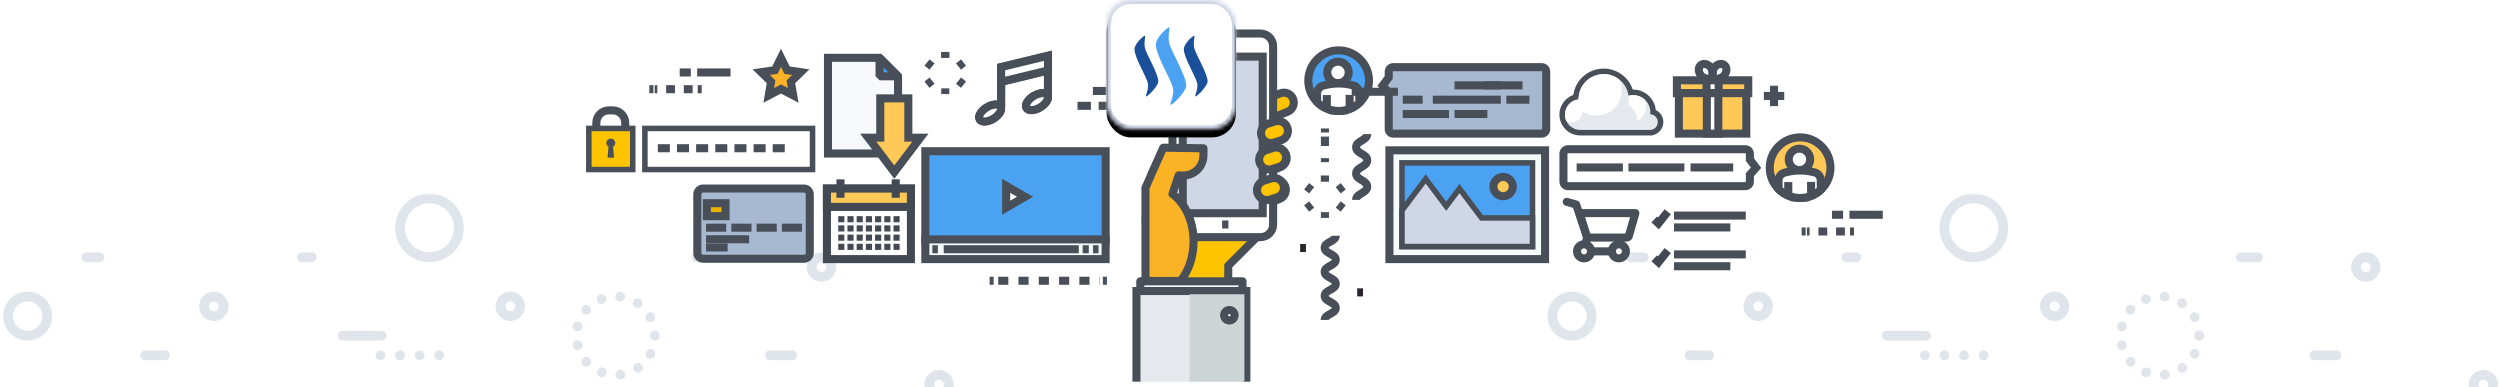 <?xml version="1.0" encoding="UTF-8" standalone="no"?>
<svg width="620px" height="96px" viewBox="0 0 620 96" version="1.1" xmlns="http://www.w3.org/2000/svg" xmlns:xlink="http://www.w3.org/1999/xlink">
    <!-- Generator: Sketch 3.7.2 (28276) - http://www.bohemiancoding.com/sketch -->
    <title>Group</title>
    <desc>Created with Sketch.</desc>
    <defs>
        <path d="M0,299 L367,299 L367,14.585 L367,4.862 L367,0 L357.278,0 L0,0 L0,299 Z" id="path-1"></path>
        <path d="M0,299 L367,299 L367,14.585 L367,4.862 L367,0 L357.278,0 L0,0 L0,299 Z" id="path-3"></path>
        <rect id="path-5" x="0" y="0" width="32.085" height="32.079" rx="5.985"></rect>
        <filter x="-50%" y="-50%" width="200%" height="200%" filterUnits="objectBoundingBox" id="filter-6">
            <feOffset dx="0" dy="2" in="SourceAlpha" result="shadowOffsetOuter1"></feOffset>
            <feGaussianBlur stdDeviation="1" in="shadowOffsetOuter1" result="shadowBlurOuter1"></feGaussianBlur>
            <feComposite in="shadowBlurOuter1" in2="SourceAlpha" operator="out" result="shadowBlurOuter1"></feComposite>
            <feColorMatrix values="0 0 0 0 0.302   0 0 0 0 0.408   0 0 0 0 0.573  0 0 0 0.205 0" type="matrix" in="shadowBlurOuter1"></feColorMatrix>
        </filter>
        <mask id="mask-7" maskContentUnits="userSpaceOnUse" maskUnits="objectBoundingBox" x="0" y="0" width="32.085" height="32.079" fill="white">
            <use xlink:href="#path-5"></use>
        </mask>
    </defs>
    <g id="adverts" stroke="none" stroke-width="1" fill="none" fill-rule="evenodd">
        <g id="bg-head-ico-copy" transform="translate(-34, -334)">
            <g id="Group" transform="translate(-43, 334)">
                <g id="Page-1" opacity="0.175" transform="translate(0, 48)">
                    <mask id="mask-2" fill="white">
                        <use xlink:href="#path-1"></use>
                    </mask>
                    <g id="Clip-14"></g>
                    <path d="M170.132,40.11 C170.132,39.441 170.679,38.894 171.348,38.894 C172.016,38.894 172.563,39.441 172.563,40.11 C172.563,40.778 172.016,41.325 171.348,41.325 C170.679,41.325 170.132,40.778 170.132,40.11 M174.993,40.11 C174.993,39.441 175.54,38.894 176.209,38.894 C176.877,38.894 177.424,39.441 177.424,40.11 C177.424,40.778 176.877,41.325 176.209,41.325 C175.54,41.325 174.993,40.778 174.993,40.11 M179.854,40.11 C179.854,39.441 180.401,38.894 181.07,38.894 C181.738,38.894 182.285,39.441 182.285,40.11 C182.285,40.778 181.738,41.325 181.07,41.325 C180.401,41.325 179.854,40.778 179.854,40.11 M184.715,40.11 C184.715,39.441 185.262,38.894 185.93,38.894 C186.599,38.894 187.146,39.441 187.146,40.11 C187.146,40.778 186.599,41.325 185.93,41.325 C185.262,41.325 184.715,40.778 184.715,40.11" id="Fill-175" fill="#4D6892" mask="url(#mask-2)"></path>
                    <path d="M171.651,36.463 L161.93,36.463 C161.259,36.463 160.714,35.919 160.714,35.248 C160.714,34.577 161.259,34.033 161.93,34.033 L171.651,34.033 C172.322,34.033 172.867,34.577 172.867,35.248 C172.867,35.919 172.322,36.463 171.651,36.463" id="Fill-189" fill="#4D6892" mask="url(#mask-2)"></path>
                    <path d="M230.651,26.8 C229.995,26.715 229.508,26.12 229.593,25.451 C229.666,24.783 230.262,24.309 230.93,24.382 C231.599,24.455 232.073,25.062 232,25.731 C231.927,26.351 231.404,26.8 230.797,26.8 L230.651,26.8 Z M225.049,26.606 C224.805,25.986 225.121,25.281 225.741,25.038 C226.373,24.795 227.078,25.111 227.321,25.731 C227.564,26.363 227.248,27.068 226.616,27.311 C226.47,27.359 226.325,27.384 226.179,27.384 C225.693,27.384 225.231,27.092 225.049,26.606 L225.049,26.606 Z M234.467,28.21 C233.908,27.833 233.762,27.08 234.151,26.521 C234.527,25.974 235.281,25.828 235.84,26.205 C236.387,26.582 236.532,27.335 236.156,27.894 C235.913,28.235 235.536,28.429 235.147,28.429 C234.916,28.429 234.673,28.356 234.467,28.21 L234.467,28.21 Z M221.573,29.742 C221.063,29.304 221.014,28.538 221.451,28.028 L221.464,28.028 C221.901,27.53 222.667,27.481 223.177,27.919 C223.675,28.368 223.724,29.134 223.286,29.632 C223.043,29.912 222.703,30.046 222.375,30.046 C222.083,30.046 221.804,29.948 221.573,29.742 L221.573,29.742 Z M237.189,31.237 C236.873,30.653 237.091,29.912 237.687,29.596 C238.27,29.28 239.012,29.499 239.328,30.094 C239.643,30.69 239.425,31.419 238.829,31.735 C238.647,31.832 238.453,31.881 238.258,31.881 C237.821,31.881 237.407,31.65 237.189,31.237 L237.189,31.237 Z M219.945,34.142 C219.288,33.984 218.887,33.327 219.045,32.671 C219.203,32.027 219.859,31.614 220.516,31.772 C221.16,31.93 221.561,32.586 221.403,33.242 L221.415,33.242 C221.269,33.801 220.771,34.178 220.224,34.178 C220.127,34.178 220.03,34.166 219.945,34.142 L219.945,34.142 Z M238.185,35.248 L238.185,35.248 L238.185,35.187 C238.173,34.506 238.72,33.959 239.388,33.959 C240.057,33.947 240.603,34.494 240.616,35.163 L240.616,35.211 L240.616,35.248 C240.616,35.916 240.069,36.463 239.4,36.463 C238.732,36.463 238.185,35.916 238.185,35.248 L238.185,35.248 Z M219.07,37.897 L219.07,37.897 C218.899,37.253 219.3,36.585 219.945,36.427 C220.601,36.269 221.257,36.658 221.427,37.314 C221.585,37.958 221.184,38.627 220.54,38.785 C220.443,38.809 220.346,38.821 220.248,38.821 C219.702,38.821 219.203,38.457 219.07,37.897 L219.07,37.897 Z M237.723,40.839 C237.128,40.523 236.897,39.793 237.213,39.198 C237.529,38.602 238.258,38.371 238.854,38.687 C239.449,38.991 239.68,39.733 239.364,40.328 C239.145,40.742 238.732,40.972 238.295,40.972 C238.1,40.972 237.906,40.936 237.723,40.839 L237.723,40.839 Z M221.512,42.528 C221.063,42.03 221.111,41.252 221.609,40.814 C222.108,40.365 222.873,40.401 223.323,40.912 C223.773,41.41 223.724,42.176 223.226,42.625 C222.995,42.832 222.703,42.929 222.424,42.929 C222.083,42.929 221.755,42.796 221.512,42.528 L221.512,42.528 Z M234.211,43.938 C233.823,43.379 233.968,42.625 234.515,42.249 C235.074,41.86 235.828,42.006 236.204,42.553 C236.593,43.1 236.447,43.865 235.901,44.242 C235.694,44.388 235.451,44.461 235.208,44.461 C234.831,44.461 234.442,44.278 234.211,43.938 L234.211,43.938 Z M225.826,45.482 C225.194,45.251 224.878,44.546 225.109,43.926 C225.352,43.294 226.045,42.978 226.677,43.209 C227.309,43.452 227.625,44.145 227.382,44.777 C227.199,45.263 226.738,45.567 226.252,45.567 C226.106,45.567 225.96,45.543 225.826,45.482 L225.826,45.482 Z M229.654,45.044 C229.581,44.376 230.055,43.768 230.724,43.695 C231.38,43.61 231.988,44.084 232.073,44.753 C232.158,45.421 231.684,46.029 231.015,46.102 C230.967,46.114 230.918,46.114 230.869,46.114 C230.262,46.114 229.739,45.664 229.654,45.044 L229.654,45.044 Z" id="Fill-195" fill="#4D6892" mask="url(#mask-2)"></path>
                    <path d="M309.884,46.187 C309.213,46.187 308.669,46.733 308.669,47.402 C308.669,48.072 309.213,48.618 309.884,48.618 C310.555,48.618 311.099,48.072 311.099,47.402 C311.099,46.733 310.555,46.187 309.884,46.187 M309.884,51.049 C307.874,51.049 306.238,49.413 306.238,47.402 C306.238,45.392 307.874,43.756 309.884,43.756 C311.894,43.756 313.53,45.392 313.53,47.402 C313.53,49.413 311.894,51.049 309.884,51.049" id="Fill-201" fill="#4D6892" mask="url(#mask-2)"></path>
                    <path d="M130.03,26.74 C129.36,26.74 128.815,27.286 128.815,27.955 C128.815,28.625 129.36,29.171 130.03,29.171 C130.699,29.171 131.245,28.625 131.245,27.955 C131.245,27.286 130.699,26.74 130.03,26.74 M130.03,31.602 C128.02,31.602 126.384,29.966 126.384,27.955 C126.384,25.945 128.02,24.309 130.03,24.309 C132.04,24.309 133.675,25.945 133.675,27.955 C133.675,29.966 132.04,31.602 130.03,31.602" id="Fill-203" fill="#4D6892" mask="url(#mask-2)"></path>
                    <path d="M183.5,2.431 C180.15,2.431 177.424,5.157 177.424,8.508 C177.424,11.859 180.15,14.585 183.5,14.585 C186.85,14.585 189.576,11.859 189.576,8.508 C189.576,5.157 186.85,2.431 183.5,2.431 M183.5,17.016 C178.809,17.016 174.993,13.2 174.993,8.508 C174.993,3.817 178.809,0 183.5,0 C188.19,0 192.007,3.817 192.007,8.508 C192.007,13.2 188.19,17.016 183.5,17.016" id="Fill-204" fill="#4D6892" mask="url(#mask-2)"></path>
                    <path d="M203.551,26.74 C202.881,26.74 202.336,27.286 202.336,27.955 C202.336,28.625 202.881,29.171 203.551,29.171 C204.222,29.171 204.767,28.625 204.767,27.955 C204.767,27.286 204.222,26.74 203.551,26.74 M203.551,31.602 C201.541,31.602 199.906,29.966 199.906,27.955 C199.906,25.945 201.541,24.309 203.551,24.309 C205.561,24.309 207.197,25.945 207.197,27.955 C207.197,29.966 205.561,31.602 203.551,31.602" id="Fill-205" fill="#4D6892" mask="url(#mask-2)"></path>
                    <path d="M273.427,41.325 L267.959,41.325 C267.287,41.325 266.743,40.781 266.743,40.11 C266.743,39.439 267.287,38.894 267.959,38.894 L273.427,38.894 C274.099,38.894 274.642,39.439 274.642,40.11 C274.642,40.781 274.099,41.325 273.427,41.325" id="Fill-208" fill="#4D6892" mask="url(#mask-2)"></path>
                    <path d="M117.877,41.325 L113.017,41.325 C112.346,41.325 111.801,40.781 111.801,40.11 C111.801,39.439 112.346,38.894 113.017,38.894 L117.877,38.894 C118.548,38.894 119.093,39.439 119.093,40.11 C119.093,40.781 118.548,41.325 117.877,41.325" id="Fill-212" fill="#4D6892" mask="url(#mask-2)"></path>
                    <path d="M154.334,17.016 L151.904,17.016 C151.233,17.016 150.689,16.472 150.689,15.801 C150.689,15.13 151.233,14.585 151.904,14.585 L154.334,14.585 C155.005,14.585 155.55,15.13 155.55,15.801 C155.55,16.472 155.005,17.016 154.334,17.016" id="Fill-222" fill="#4D6892" mask="url(#mask-2)"></path>
                    <path d="M253.983,17.016 L249.709,17.016 C249.039,17.016 248.494,16.472 248.494,15.801 C248.494,15.13 249.039,14.585 249.709,14.585 L253.983,14.585 C254.655,14.585 255.199,15.13 255.199,15.801 C255.199,16.472 254.655,17.016 253.983,17.016" id="Fill-226" fill="#4D6892" mask="url(#mask-2)"></path>
                    <path d="M101.674,17.016 L98.433,17.016 C97.762,17.016 97.218,16.472 97.218,15.801 C97.218,15.13 97.762,14.585 98.433,14.585 L101.674,14.585 C102.345,14.585 102.889,15.13 102.889,15.801 C102.889,16.472 102.345,17.016 101.674,17.016" id="Fill-227" fill="#4D6892" mask="url(#mask-2)"></path>
                    <path d="M83.851,26.74 C81.841,26.74 80.205,28.376 80.205,30.386 C80.205,32.397 81.841,34.033 83.851,34.033 C85.861,34.033 87.497,32.397 87.497,30.386 C87.497,28.376 85.861,26.74 83.851,26.74 M83.851,36.463 C80.501,36.463 77.775,33.737 77.775,30.386 C77.775,27.035 80.501,24.309 83.851,24.309 C87.201,24.309 89.927,27.035 89.927,30.386 C89.927,33.737 87.201,36.463 83.851,36.463" id="Fill-254" fill="#4D6892" mask="url(#mask-2)"></path>
                    <path d="M280.719,17.016 C280.048,17.016 279.503,17.562 279.503,18.232 C279.503,18.901 280.048,19.447 280.719,19.447 C281.389,19.447 281.934,18.901 281.934,18.232 C281.934,17.562 281.389,17.016 280.719,17.016 M280.719,21.878 C278.709,21.878 277.073,20.242 277.073,18.232 C277.073,16.221 278.709,14.585 280.719,14.585 C282.729,14.585 284.364,16.221 284.364,18.232 C284.364,20.242 282.729,21.878 280.719,21.878" id="Fill-255" fill="#4D6892" mask="url(#mask-2)"></path>
                </g>
                <g id="Page-1-Copy" opacity="0.175" transform="translate(383, 48)">
                    <mask id="mask-4" fill="white">
                        <use xlink:href="#path-3"></use>
                    </mask>
                    <g id="Clip-14"></g>
                    <path d="M170.132,40.11 C170.132,39.441 170.679,38.894 171.348,38.894 C172.016,38.894 172.563,39.441 172.563,40.11 C172.563,40.778 172.016,41.325 171.348,41.325 C170.679,41.325 170.132,40.778 170.132,40.11 M174.993,40.11 C174.993,39.441 175.54,38.894 176.209,38.894 C176.877,38.894 177.424,39.441 177.424,40.11 C177.424,40.778 176.877,41.325 176.209,41.325 C175.54,41.325 174.993,40.778 174.993,40.11 M179.854,40.11 C179.854,39.441 180.401,38.894 181.07,38.894 C181.738,38.894 182.285,39.441 182.285,40.11 C182.285,40.778 181.738,41.325 181.07,41.325 C180.401,41.325 179.854,40.778 179.854,40.11 M184.715,40.11 C184.715,39.441 185.262,38.894 185.93,38.894 C186.599,38.894 187.146,39.441 187.146,40.11 C187.146,40.778 186.599,41.325 185.93,41.325 C185.262,41.325 184.715,40.778 184.715,40.11" id="Fill-175" fill="#4D6892" mask="url(#mask-4)"></path>
                    <path d="M171.651,36.463 L161.93,36.463 C161.259,36.463 160.714,35.919 160.714,35.248 C160.714,34.577 161.259,34.033 161.93,34.033 L171.651,34.033 C172.322,34.033 172.867,34.577 172.867,35.248 C172.867,35.919 172.322,36.463 171.651,36.463" id="Fill-189" fill="#4D6892" mask="url(#mask-4)"></path>
                    <path d="M230.651,26.8 C229.995,26.715 229.508,26.12 229.593,25.451 C229.666,24.783 230.262,24.309 230.93,24.382 C231.599,24.455 232.073,25.062 232,25.731 C231.927,26.351 231.404,26.8 230.797,26.8 L230.651,26.8 Z M225.049,26.606 C224.805,25.986 225.121,25.281 225.741,25.038 C226.373,24.795 227.078,25.111 227.321,25.731 C227.564,26.363 227.248,27.068 226.616,27.311 C226.47,27.359 226.325,27.384 226.179,27.384 C225.693,27.384 225.231,27.092 225.049,26.606 L225.049,26.606 Z M234.467,28.21 C233.908,27.833 233.762,27.08 234.151,26.521 C234.527,25.974 235.281,25.828 235.84,26.205 C236.387,26.582 236.532,27.335 236.156,27.894 C235.913,28.235 235.536,28.429 235.147,28.429 C234.916,28.429 234.673,28.356 234.467,28.21 L234.467,28.21 Z M221.573,29.742 C221.063,29.304 221.014,28.538 221.451,28.028 L221.464,28.028 C221.901,27.53 222.667,27.481 223.177,27.919 C223.675,28.368 223.724,29.134 223.286,29.632 C223.043,29.912 222.703,30.046 222.375,30.046 C222.083,30.046 221.804,29.948 221.573,29.742 L221.573,29.742 Z M237.189,31.237 C236.873,30.653 237.091,29.912 237.687,29.596 C238.27,29.28 239.012,29.499 239.328,30.094 C239.643,30.69 239.425,31.419 238.829,31.735 C238.647,31.832 238.453,31.881 238.258,31.881 C237.821,31.881 237.407,31.65 237.189,31.237 L237.189,31.237 Z M219.945,34.142 C219.288,33.984 218.887,33.327 219.045,32.671 C219.203,32.027 219.859,31.614 220.516,31.772 C221.16,31.93 221.561,32.586 221.403,33.242 L221.415,33.242 C221.269,33.801 220.771,34.178 220.224,34.178 C220.127,34.178 220.03,34.166 219.945,34.142 L219.945,34.142 Z M238.185,35.248 L238.185,35.248 L238.185,35.187 C238.173,34.506 238.72,33.959 239.388,33.959 C240.057,33.947 240.603,34.494 240.616,35.163 L240.616,35.211 L240.616,35.248 C240.616,35.916 240.069,36.463 239.4,36.463 C238.732,36.463 238.185,35.916 238.185,35.248 L238.185,35.248 Z M219.07,37.897 L219.07,37.897 C218.899,37.253 219.3,36.585 219.945,36.427 C220.601,36.269 221.257,36.658 221.427,37.314 C221.585,37.958 221.184,38.627 220.54,38.785 C220.443,38.809 220.346,38.821 220.248,38.821 C219.702,38.821 219.203,38.457 219.07,37.897 L219.07,37.897 Z M237.723,40.839 C237.128,40.523 236.897,39.793 237.213,39.198 C237.529,38.602 238.258,38.371 238.854,38.687 C239.449,38.991 239.68,39.733 239.364,40.328 C239.145,40.742 238.732,40.972 238.295,40.972 C238.1,40.972 237.906,40.936 237.723,40.839 L237.723,40.839 Z M221.512,42.528 C221.063,42.03 221.111,41.252 221.609,40.814 C222.108,40.365 222.873,40.401 223.323,40.912 C223.773,41.41 223.724,42.176 223.226,42.625 C222.995,42.832 222.703,42.929 222.424,42.929 C222.083,42.929 221.755,42.796 221.512,42.528 L221.512,42.528 Z M234.211,43.938 C233.823,43.379 233.968,42.625 234.515,42.249 C235.074,41.86 235.828,42.006 236.204,42.553 C236.593,43.1 236.447,43.865 235.901,44.242 C235.694,44.388 235.451,44.461 235.208,44.461 C234.831,44.461 234.442,44.278 234.211,43.938 L234.211,43.938 Z M225.826,45.482 C225.194,45.251 224.878,44.546 225.109,43.926 C225.352,43.294 226.045,42.978 226.677,43.209 C227.309,43.452 227.625,44.145 227.382,44.777 C227.199,45.263 226.738,45.567 226.252,45.567 C226.106,45.567 225.96,45.543 225.826,45.482 L225.826,45.482 Z M229.654,45.044 C229.581,44.376 230.055,43.768 230.724,43.695 C231.38,43.61 231.988,44.084 232.073,44.753 C232.158,45.421 231.684,46.029 231.015,46.102 C230.967,46.114 230.918,46.114 230.869,46.114 C230.262,46.114 229.739,45.664 229.654,45.044 L229.654,45.044 Z" id="Fill-195" fill="#4D6892" mask="url(#mask-4)"></path>
                    <path d="M309.884,46.187 C309.213,46.187 308.669,46.733 308.669,47.402 C308.669,48.072 309.213,48.618 309.884,48.618 C310.555,48.618 311.099,48.072 311.099,47.402 C311.099,46.733 310.555,46.187 309.884,46.187 M309.884,51.049 C307.874,51.049 306.238,49.413 306.238,47.402 C306.238,45.392 307.874,43.756 309.884,43.756 C311.894,43.756 313.53,45.392 313.53,47.402 C313.53,49.413 311.894,51.049 309.884,51.049" id="Fill-201" fill="#4D6892" mask="url(#mask-4)"></path>
                    <path d="M130.03,26.74 C129.36,26.74 128.815,27.286 128.815,27.955 C128.815,28.625 129.36,29.171 130.03,29.171 C130.699,29.171 131.245,28.625 131.245,27.955 C131.245,27.286 130.699,26.74 130.03,26.74 M130.03,31.602 C128.02,31.602 126.384,29.966 126.384,27.955 C126.384,25.945 128.02,24.309 130.03,24.309 C132.04,24.309 133.675,25.945 133.675,27.955 C133.675,29.966 132.04,31.602 130.03,31.602" id="Fill-203" fill="#4D6892" mask="url(#mask-4)"></path>
                    <path d="M183.5,2.431 C180.15,2.431 177.424,5.157 177.424,8.508 C177.424,11.859 180.15,14.585 183.5,14.585 C186.85,14.585 189.576,11.859 189.576,8.508 C189.576,5.157 186.85,2.431 183.5,2.431 M183.5,17.016 C178.809,17.016 174.993,13.2 174.993,8.508 C174.993,3.817 178.809,0 183.5,0 C188.19,0 192.007,3.817 192.007,8.508 C192.007,13.2 188.19,17.016 183.5,17.016" id="Fill-204" fill="#4D6892" mask="url(#mask-4)"></path>
                    <path d="M203.551,26.74 C202.881,26.74 202.336,27.286 202.336,27.955 C202.336,28.625 202.881,29.171 203.551,29.171 C204.222,29.171 204.767,28.625 204.767,27.955 C204.767,27.286 204.222,26.74 203.551,26.74 M203.551,31.602 C201.541,31.602 199.906,29.966 199.906,27.955 C199.906,25.945 201.541,24.309 203.551,24.309 C205.561,24.309 207.197,25.945 207.197,27.955 C207.197,29.966 205.561,31.602 203.551,31.602" id="Fill-205" fill="#4D6892" mask="url(#mask-4)"></path>
                    <path d="M273.427,41.325 L267.959,41.325 C267.287,41.325 266.743,40.781 266.743,40.11 C266.743,39.439 267.287,38.894 267.959,38.894 L273.427,38.894 C274.099,38.894 274.642,39.439 274.642,40.11 C274.642,40.781 274.099,41.325 273.427,41.325" id="Fill-208" fill="#4D6892" mask="url(#mask-4)"></path>
                    <path d="M117.877,41.325 L113.017,41.325 C112.346,41.325 111.801,40.781 111.801,40.11 C111.801,39.439 112.346,38.894 113.017,38.894 L117.877,38.894 C118.548,38.894 119.093,39.439 119.093,40.11 C119.093,40.781 118.548,41.325 117.877,41.325" id="Fill-212" fill="#4D6892" mask="url(#mask-4)"></path>
                    <path d="M154.334,17.016 L151.904,17.016 C151.233,17.016 150.689,16.472 150.689,15.801 C150.689,15.13 151.233,14.585 151.904,14.585 L154.334,14.585 C155.005,14.585 155.55,15.13 155.55,15.801 C155.55,16.472 155.005,17.016 154.334,17.016" id="Fill-222" fill="#4D6892" mask="url(#mask-4)"></path>
                    <path d="M253.983,17.016 L249.709,17.016 C249.039,17.016 248.494,16.472 248.494,15.801 C248.494,15.13 249.039,14.585 249.709,14.585 L253.983,14.585 C254.655,14.585 255.199,15.13 255.199,15.801 C255.199,16.472 254.655,17.016 253.983,17.016" id="Fill-226" fill="#4D6892" mask="url(#mask-4)"></path>
                    <path d="M101.674,17.016 L98.433,17.016 C97.762,17.016 97.218,16.472 97.218,15.801 C97.218,15.13 97.762,14.585 98.433,14.585 L101.674,14.585 C102.345,14.585 102.889,15.13 102.889,15.801 C102.889,16.472 102.345,17.016 101.674,17.016" id="Fill-227" fill="#4D6892" mask="url(#mask-4)"></path>
                    <path d="M83.851,26.74 C81.841,26.74 80.205,28.376 80.205,30.386 C80.205,32.397 81.841,34.033 83.851,34.033 C85.861,34.033 87.497,32.397 87.497,30.386 C87.497,28.376 85.861,26.74 83.851,26.74 M83.851,36.463 C80.501,36.463 77.775,33.737 77.775,30.386 C77.775,27.035 80.501,24.309 83.851,24.309 C87.201,24.309 89.927,27.035 89.927,30.386 C89.927,33.737 87.201,36.463 83.851,36.463" id="Fill-254" fill="#4D6892" mask="url(#mask-4)"></path>
                    <path d="M280.719,17.016 C280.048,17.016 279.503,17.562 279.503,18.232 C279.503,18.901 280.048,19.447 280.719,19.447 C281.389,19.447 281.934,18.901 281.934,18.232 C281.934,17.562 281.389,17.016 280.719,17.016 M280.719,21.878 C278.709,21.878 277.073,20.242 277.073,18.232 C277.073,16.221 278.709,14.585 280.719,14.585 C282.729,14.585 284.364,16.221 284.364,18.232 C284.364,20.242 282.729,21.878 280.719,21.878" id="Fill-255" fill="#4D6892" mask="url(#mask-4)"></path>
                </g>
                <g id="Group-4" transform="translate(222, 0)">
                    <g id="Page-1" transform="translate(0, 7.862)">
                        <path d="M100.42,61.764 L101.42,61.764" id="Stroke-16" stroke="#484F59" stroke-width="2"></path>
                        <path d="M102.551,61.764 L127.797,61.764" id="Stroke-17" stroke="#484F59" stroke-width="2" stroke-dasharray="2.516,2.516"></path>
                        <path d="M128.519,61.764 L129.519,61.764" id="Stroke-18" stroke="#484F59" stroke-width="2"></path>
                        <path d="M294.965,13.404 L294.965,18.456" id="Stroke-19" stroke="#484F59" stroke-width="2"></path>
                        <path d="M297.494,15.93 L292.435,15.93" id="Stroke-20" stroke="#484F59" stroke-width="2"></path>
                        <path d="M89.423,5.024 L89.423,6.459" id="Stroke-21" stroke="#484F59" stroke-width="2"></path>
                        <path d="M89.423,5.024 L89.423,6.459" id="Stroke-22" stroke="#484F59" stroke-width="2"></path>
                        <path d="M84.895,7.637 L86.138,8.637" id="Stroke-23" stroke="#484F59" stroke-width="2"></path>
                        <path d="M84.895,13.143 L86.138,12.143" id="Stroke-24" stroke="#484F59" stroke-width="2"></path>
                        <path d="M89.424,15.472 L89.422,14.038" id="Stroke-25" stroke="#484F59" stroke-width="2"></path>
                        <path d="M93.951,13.143 L92.708,12.143" id="Stroke-26" stroke="#484F59" stroke-width="2"></path>
                        <path d="M93.951,7.637 L92.709,8.637" id="Stroke-27" stroke="#484F59" stroke-width="2"></path>
                        <polygon id="Fill-28" fill="#4BA2F2" points="84.484 51.794 129.206 51.794 129.206 29.641 84.484 29.641"></polygon>
                        <polygon id="Stroke-29" stroke="#484F59" stroke-width="2" points="84.484 51.794 129.206 51.794 129.206 29.641 84.484 29.641"></polygon>
                        <polygon id="Fill-30" fill="#F7FAFB" points="84.484 56.396 129.191 56.396 129.191 51.506 84.484 51.506"></polygon>
                        <polygon id="Stroke-31" stroke="#484F59" stroke-width="2" points="84.484 56.396 129.191 56.396 129.191 51.506 84.484 51.506"></polygon>
                        <polygon id="Fill-32" fill="#FFFFFF" points="109.224 40.935 106.876 42.288 104.529 43.642 104.529 40.935 104.529 38.226 106.876 39.58"></polygon>
                        <polygon id="Stroke-33" stroke="#484F59" stroke-width="2" points="109.224 40.935 106.876 42.288 104.529 43.642 104.529 40.935 104.529 38.226 106.876 39.58"></polygon>
                        <path d="M89.038,53.951 L122.538,53.951" id="Stroke-34" stroke="#484F59" stroke-width="2"></path>
                        <path d="M123.495,53.951 L125.022,53.951" id="Stroke-35" stroke="#484F59" stroke-width="2"></path>
                        <path d="M126.073,53.951 L127.443,53.951" id="Stroke-36" stroke="#484F59" stroke-width="2"></path>
                        <path d="M86.222,53.951 L87.592,53.951" id="Stroke-37" stroke="#484F59" stroke-width="2"></path>
                        <polygon id="Fill-38" fill="#F8F9FC" points="77.718 30.208 77.718 17.453 77.718 11.059 73.131 6.476 60.337 6.476 60.337 11.21 60.337 17.453 60.337 30.208"></polygon>
                        <polygon id="Stroke-39" stroke="#484F59" stroke-width="2" points="77.718 30.208 77.718 17.453 77.718 11.059 73.131 6.476 60.337 6.476 60.337 11.21 60.337 17.453 60.337 30.208"></polygon>
                        <polygon id="Fill-40" fill="#4BA2F2" points="73.131 11.059 77.718 11.059 73.131 6.476"></polygon>
                        <polygon id="Stroke-41" stroke="#484F59" stroke-width="2" stroke-linejoin="bevel" points="73.131 11.059 77.718 11.059 73.131 6.476"></polygon>
                        <polygon id="Fill-42" fill="#FFC857" points="83.257 26.28 80.267 26.28 80.267 16.526 76.938 16.526 73.309 16.526 73.309 26.28 70.316 26.28 76.785 34.827"></polygon>
                        <polygon id="Stroke-43" stroke="#484F59" stroke-width="2" points="83.257 26.28 80.267 26.28 80.267 16.526 76.938 16.526 73.309 16.526 73.309 26.28 70.316 26.28 76.785 34.827"></polygon>
                        <polygon id="Fill-44" fill="#FFFFFF" points="60.08 56.396 80.907 56.396 80.907 38.903 60.08 38.903"></polygon>
                        <polygon id="Stroke-45" stroke="#424953" stroke-width="2" points="60.08 56.396 80.907 56.396 80.907 38.903 60.08 38.903"></polygon>
                        <polygon id="Fill-46" fill="#FFC857" points="60.08 43.45 80.907 43.45 80.907 38.903 60.08 38.903"></polygon>
                        <polygon id="Stroke-47" stroke="#424953" stroke-width="2" points="60.08 43.45 80.907 43.45 80.907 38.903 60.08 38.903"></polygon>
                        <polygon id="Fill-48" fill="#424953" points="62.88 47.269 64.403 47.269 64.403 45.748 62.88 45.748"></polygon>
                        <polygon id="Fill-49" fill="#424953" points="65.165 47.269 66.687 47.269 66.687 45.748 65.165 45.748"></polygon>
                        <polygon id="Fill-50" fill="#424953" points="67.448 47.269 68.97 47.269 68.97 45.748 67.448 45.748"></polygon>
                        <polygon id="Fill-51" fill="#424953" points="69.733 47.269 71.255 47.269 71.255 45.748 69.733 45.748"></polygon>
                        <polygon id="Fill-52" fill="#424953" points="72.016 47.269 73.539 47.269 73.539 45.748 72.016 45.748"></polygon>
                        <polygon id="Fill-53" fill="#424953" points="74.3 47.269 75.823 47.269 75.823 45.748 74.3 45.748"></polygon>
                        <polygon id="Fill-54" fill="#424953" points="76.584 47.269 78.107 47.269 78.107 45.748 76.584 45.748"></polygon>
                        <polygon id="Fill-55" fill="#424953" points="62.88 49.551 64.403 49.551 64.403 48.03 62.88 48.03"></polygon>
                        <polygon id="Fill-56" fill="#424953" points="65.165 49.551 66.687 49.551 66.687 48.03 65.165 48.03"></polygon>
                        <polygon id="Fill-57" fill="#424953" points="67.448 49.551 68.97 49.551 68.97 48.03 67.448 48.03"></polygon>
                        <polygon id="Fill-58" fill="#424953" points="69.733 49.551 71.255 49.551 71.255 48.03 69.733 48.03"></polygon>
                        <polygon id="Fill-59" fill="#424953" points="72.016 49.551 73.539 49.551 73.539 48.03 72.016 48.03"></polygon>
                        <polygon id="Fill-60" fill="#424953" points="74.3 49.551 75.823 49.551 75.823 48.03 74.3 48.03"></polygon>
                        <polygon id="Fill-61" fill="#424953" points="76.584 49.551 78.107 49.551 78.107 48.03 76.584 48.03"></polygon>
                        <polygon id="Fill-62" fill="#424953" points="62.88 51.833 64.403 51.833 64.403 50.312 62.88 50.312"></polygon>
                        <polygon id="Fill-63" fill="#424953" points="65.165 51.833 66.687 51.833 66.687 50.312 65.165 50.312"></polygon>
                        <polygon id="Fill-64" fill="#424953" points="67.448 51.833 68.97 51.833 68.97 50.312 67.448 50.312"></polygon>
                        <polygon id="Fill-65" fill="#424953" points="69.733 51.833 71.255 51.833 71.255 50.312 69.733 50.312"></polygon>
                        <polygon id="Fill-66" fill="#424953" points="72.016 51.833 73.539 51.833 73.539 50.312 72.016 50.312"></polygon>
                        <polygon id="Fill-67" fill="#424953" points="74.3 51.833 75.823 51.833 75.823 50.312 74.3 50.312"></polygon>
                        <polygon id="Fill-68" fill="#424953" points="76.584 51.833 78.107 51.833 78.107 50.312 76.584 50.312"></polygon>
                        <polygon id="Fill-69" fill="#424953" points="62.88 54.115 64.403 54.115 64.403 52.594 62.88 52.594"></polygon>
                        <polygon id="Fill-70" fill="#424953" points="65.165 54.115 66.687 54.115 66.687 52.594 65.165 52.594"></polygon>
                        <polygon id="Fill-71" fill="#424953" points="67.448 54.115 68.97 54.115 68.97 52.594 67.448 52.594"></polygon>
                        <polygon id="Fill-72" fill="#424953" points="69.733 54.115 71.255 54.115 71.255 52.594 69.733 52.594"></polygon>
                        <polygon id="Fill-73" fill="#424953" points="72.016 54.115 73.539 54.115 73.539 52.594 72.016 52.594"></polygon>
                        <polygon id="Fill-74" fill="#424953" points="74.3 54.115 75.823 54.115 75.823 52.594 74.3 52.594"></polygon>
                        <polygon id="Fill-75" fill="#424953" points="76.584 54.115 78.107 54.115 78.107 52.594 76.584 52.594"></polygon>
                        <polygon id="Stroke-76" stroke="#424953" stroke-width="2" points="63.439 36.62 63.439 41.184 63.439 39.663 63.439 38.142"></polygon>
                        <polygon id="Stroke-77" stroke="#424953" stroke-width="2" points="77.143 36.62 77.143 41.184 77.143 39.663 77.143 38.142"></polygon>
                        <path d="M246.915,25.047 C244.438,25.047 242.423,23.034 242.423,20.56 C242.423,18.479 243.845,16.703 245.815,16.209 C246.106,12.627 249.088,9.831 252.712,9.831 C255.907,9.831 258.676,12.043 259.429,15.081 C259.631,15.056 259.833,15.043 260.034,15.043 C262.731,15.043 264.93,17.218 264.968,19.905 C266.049,20.233 266.822,21.23 266.822,22.416 C266.822,23.778 265.782,24.902 264.454,25.035 L264.448,25.047 L246.915,25.047 Z" id="Fill-78" fill="#E5E8EC"></path>
                        <path d="M252.712,9.144 C248.876,9.144 245.694,11.993 245.177,15.684 C243.152,16.402 241.735,18.33 241.735,20.56 C241.735,23.413 244.059,25.735 246.915,25.735 L255.189,25.735 L260.595,25.735 L264.022,25.735 L264.872,25.735 L264.912,25.656 C266.396,25.326 267.51,23.998 267.51,22.416 C267.51,21.093 266.749,19.958 265.63,19.425 C265.353,16.583 262.948,14.355 260.033,14.355 C260.001,14.355 259.967,14.356 259.935,14.357 C258.922,11.307 256.025,9.144 252.712,9.144 M252.712,10.519 C255.865,10.519 258.469,12.857 258.885,15.892 C259.251,15.789 259.636,15.73 260.033,15.73 C262.38,15.73 264.281,17.632 264.281,19.975 C264.281,20.145 264.268,20.312 264.249,20.477 C265.296,20.51 266.134,21.364 266.134,22.416 C266.134,23.49 265.263,24.36 264.19,24.36 C264.134,24.36 264.08,24.356 264.025,24.352 C264.025,24.355 264.024,24.357 264.022,24.36 L260.595,24.36 L255.189,24.36 L246.915,24.36 C244.814,24.36 243.111,22.658 243.111,20.56 C243.111,18.608 244.584,17.002 246.479,16.787 L246.479,16.744 C246.479,13.307 249.269,10.519 252.712,10.519" id="Fill-79" fill="#484F59"></path>
                        <path d="M262.847,16.801 C262.097,16.138 261.114,15.731 260.033,15.731 C259.636,15.731 259.25,15.789 258.885,15.892 C258.923,16.171 258.945,16.455 258.945,16.744 C258.945,17.206 258.893,17.655 258.797,18.089 C260.149,18.944 261.053,20.437 261.083,22.144 C262.343,21.408 263.193,20.043 263.193,18.479 C263.193,17.883 263.069,17.316 262.847,16.801" id="Fill-80" fill="#FFFFFF"></path>
                        <path d="M250.944,20.797 C254.386,20.797 257.175,18.009 257.175,14.569 C257.175,13.588 256.948,12.661 256.543,11.835 C255.487,11.01 254.157,10.519 252.712,10.519 C249.269,10.519 246.479,13.307 246.479,16.744 L246.479,16.786 C244.584,17.002 243.111,18.608 243.111,20.56 C243.111,21.151 243.251,21.708 243.492,22.208 C243.852,22.367 244.251,22.457 244.671,22.457 C246.193,22.457 247.441,21.293 247.577,19.809 C248.548,20.433 249.703,20.797 250.944,20.797" id="Fill-81" fill="#FFFFFF"></path>
                        <path d="M103.259,18.892 C103.434,19.816 102.361,21.134 100.864,21.838 C99.369,22.542 98.016,22.365 97.844,21.442 C97.671,20.519 98.743,19.199 100.24,18.495 C101.736,17.791 103.088,17.97 103.259,18.892" id="Fill-82" fill="#FFFFFF"></path>
                        <path d="M103.259,18.892 C103.434,19.816 102.361,21.134 100.864,21.838 C99.369,22.542 98.016,22.365 97.844,21.442 C97.671,20.519 98.743,19.199 100.24,18.495 C101.736,17.791 103.088,17.97 103.259,18.892 L103.259,18.892 Z" id="Stroke-83" stroke="#484F59" stroke-width="2"></path>
                        <g id="Group-86" transform="translate(103.205, 8.428)">
                            <path d="M0.072,10.459 L0.077,0.354" id="Fill-84" fill="#FFFFFF"></path>
                            <path d="M0.072,10.459 L0.077,0.354" id="Stroke-85" stroke="#484F59" stroke-width="2"></path>
                        </g>
                        <path d="M114.881,16.073 C115.053,16.995 113.979,18.315 112.484,19.019 C110.988,19.723 109.636,19.545 109.464,18.622 C109.292,17.699 110.363,16.379 111.86,15.676 C113.355,14.973 114.708,15.149 114.881,16.073" id="Fill-87" fill="#FFFFFF"></path>
                        <path d="M114.881,16.073 C115.053,16.995 113.979,18.315 112.484,19.019 C110.988,19.723 109.636,19.545 109.464,18.622 C109.292,17.699 110.363,16.379 111.86,15.676 C113.355,14.973 114.708,15.149 114.881,16.073 L114.881,16.073 Z" id="Stroke-88" stroke="#484F59" stroke-width="2"></path>
                        <g id="Group-91" transform="translate(114.672, 5.678)">
                            <path d="M0.226,10.388 L0.226,0.283" id="Fill-89" fill="#FFFFFF"></path>
                            <path d="M0.226,10.388 L0.226,0.283" id="Stroke-90" stroke="#484F59" stroke-width="2"></path>
                        </g>
                        <polygon id="Fill-92" fill="#FFFFFF" points="114.898 9.606 103.277 12.427 103.28 8.782 114.898 5.962"></polygon>
                        <polygon id="Stroke-93" stroke="#484F59" stroke-width="2" points="114.898 9.606 103.277 12.427 103.28 8.782 114.898 5.962"></polygon>
                        <path d="M103.259,18.892 C103.434,19.816 102.361,21.134 100.864,21.838 C99.369,22.542 98.016,22.365 97.844,21.442 C97.671,20.519 98.743,19.199 100.24,18.495 C101.736,17.791 103.088,17.97 103.259,18.892" id="Fill-94" fill="#FFFFFF"></path>
                        <path d="M103.259,18.892 C103.434,19.816 102.361,21.134 100.864,21.838 C99.369,22.542 98.016,22.365 97.844,21.442 C97.671,20.519 98.743,19.199 100.24,18.495 C101.736,17.791 103.088,17.97 103.259,18.892 L103.259,18.892 Z" id="Stroke-95" stroke="#484F59" stroke-width="2"></path>
                        <g id="Group-98" transform="translate(103.205, 8.428)">
                            <path d="M0.072,10.459 L0.077,0.354" id="Fill-96" fill="#FFFFFF"></path>
                            <path d="M0.072,10.459 L0.077,0.354" id="Stroke-97" stroke="#484F59" stroke-width="2"></path>
                        </g>
                        <path d="M114.881,16.073 C115.053,16.995 113.979,18.315 112.484,19.019 C110.988,19.723 109.636,19.545 109.464,18.622 C109.292,17.699 110.363,16.379 111.86,15.676 C113.355,14.973 114.708,15.149 114.881,16.073" id="Fill-99" fill="#FFFFFF"></path>
                        <path d="M114.881,16.073 C115.053,16.995 113.979,18.315 112.484,19.019 C110.988,19.723 109.636,19.545 109.464,18.622 C109.292,17.699 110.363,16.379 111.86,15.676 C113.355,14.973 114.708,15.149 114.881,16.073 L114.881,16.073 Z" id="Stroke-100" stroke="#484F59" stroke-width="2"></path>
                        <g id="Group-103" transform="translate(114.672, 5.678)">
                            <path d="M0.226,10.388 L0.226,0.283" id="Fill-101" fill="#FFFFFF"></path>
                            <path d="M0.226,10.388 L0.226,0.283" id="Stroke-102" stroke="#484F59" stroke-width="2"></path>
                        </g>
                        <polygon id="Fill-104" fill="#FFFFFF" points="114.898 9.606 103.277 12.427 103.28 8.782 114.898 5.962"></polygon>
                        <polygon id="Stroke-105" stroke="#484F59" stroke-width="2" points="114.898 9.606 103.277 12.427 103.28 8.782 114.898 5.962"></polygon>
                        <path d="M55.823,54.88 C55.823,55.668 55.178,56.311 54.39,56.311 L29.364,56.311 C28.576,56.311 27.932,55.668 27.932,54.88 L27.932,40.327 C27.932,39.539 28.576,38.895 29.364,38.895 L54.39,38.895 C55.178,38.895 55.823,39.539 55.823,40.327 L55.823,54.88 Z" id="Fill-106" fill="#A7B8D1"></path>
                        <path d="M55.823,54.88 C55.823,55.668 55.178,56.311 54.39,56.311 L29.364,56.311 C28.576,56.311 27.932,55.668 27.932,54.88 L27.932,40.327 C27.932,39.539 28.576,38.895 29.364,38.895 L54.39,38.895 C55.178,38.895 55.823,39.539 55.823,40.327 L55.823,54.88 L55.823,54.88 Z" id="Stroke-107" stroke="#484F59" stroke-width="2"></path>
                        <path d="M30.105,48.605 L35.108,48.605" id="Stroke-108" stroke="#484F59" stroke-width="2"></path>
                        <path d="M30.105,53.517 L35.461,53.517" id="Stroke-109" stroke="#484F59" stroke-width="2"></path>
                        <path d="M30.105,51.477 L40.78,51.477" id="Stroke-110" stroke="#484F59" stroke-width="2"></path>
                        <path d="M36.37,48.605 L41.374,48.605" id="Stroke-111" stroke="#484F59" stroke-width="2"></path>
                        <path d="M42.635,48.605 L47.64,48.605" id="Stroke-112" stroke="#484F59" stroke-width="2"></path>
                        <path d="M48.901,48.605 L53.905,48.605" id="Stroke-113" stroke="#484F59" stroke-width="2"></path>
                        <polygon id="Fill-114" fill="#EBB400" points="30.297 45.747 34.931 45.747 34.931 42.527 30.297 42.527"></polygon>
                        <polygon id="Stroke-115" stroke="#484F59" stroke-width="2" points="30.297 45.747 34.931 45.747 34.931 42.527 30.297 42.527"></polygon>
                        <path d="M27.899,10.111 L36.174,10.111" id="Stroke-116" stroke="#484F59" stroke-width="2"></path>
                        <path d="M23.565,10.111 L26.324,10.111" id="Stroke-117" stroke="#484F59" stroke-width="2"></path>
                        <path d="M29.028,14.258 L28.028,14.258" id="Stroke-118" stroke="#484F59" stroke-width="2"></path>
                        <path d="M26.773,14.258 L17.357,14.258" id="Stroke-119" stroke="#484F59" stroke-width="2" stroke-dasharray="2.19,2.19"></path>
                        <path d="M17.042,14.258 L16.042,14.258" id="Stroke-120" stroke="#484F59" stroke-width="2"></path>
                        <path d="M313.663,45.397 L321.937,45.397" id="Stroke-121" stroke="#484F59" stroke-width="2"></path>
                        <path d="M309.329,45.397 L312.087,45.397" id="Stroke-122" stroke="#484F59" stroke-width="2"></path>
                        <path d="M314.792,49.545 L313.792,49.545" id="Stroke-123" stroke="#484F59" stroke-width="2"></path>
                        <path d="M312.536,49.545 L303.121,49.545" id="Stroke-124" stroke="#484F59" stroke-width="2" stroke-dasharray="2.19,2.19"></path>
                        <path d="M302.805,49.545 L301.805,49.545" id="Stroke-125" stroke="#484F59" stroke-width="2"></path>
                        <path d="M249.585,54.469 C249.585,55.431 248.805,56.211 247.842,56.211 C246.879,56.211 246.099,55.431 246.099,54.469 C246.099,53.507 246.879,52.727 247.842,52.727 C248.805,52.727 249.585,53.507 249.585,54.469 L249.585,54.469 Z" id="Stroke-126" stroke="#484F59" stroke-width="2" stroke-linecap="round" stroke-linejoin="round"></path>
                        <path d="M258.231,54.469 C258.231,55.431 257.451,56.211 256.487,56.211 C255.525,56.211 254.744,55.431 254.744,54.469 C254.744,53.507 255.525,52.727 256.487,52.727 C257.451,52.727 258.231,53.507 258.231,54.469 L258.231,54.469 Z" id="Stroke-127" stroke="#484F59" stroke-width="2" stroke-linecap="round" stroke-linejoin="round"></path>
                        <path d="M249.832,54.469 L254.745,54.469" id="Stroke-128" stroke="#484F59" stroke-width="2" stroke-linecap="round" stroke-linejoin="round"></path>
                        <polyline id="Stroke-129" stroke="#484F59" stroke-width="2" stroke-linecap="round" stroke-linejoin="round" points="243.547 42.19 245.89 42.858 248.623 51.05 248.119 52.676"></polyline>
                        <path d="M258.998,50.521 C258.998,50.829 258.748,51.05 258.441,51.05 L248.624,51.05 L246.726,44.994 L260.579,44.994 L258.998,50.521 L258.998,50.521 Z" id="Stroke-130" stroke="#484F59" stroke-width="2" stroke-linecap="round" stroke-linejoin="round"></path>
                        <polygon id="Fill-131" fill="#FBB326" points="48.68 6.476 50.196 9.543 53.584 10.035 51.132 12.423 51.711 15.795 48.68 14.203 45.65 15.795 46.228 12.423 43.775 10.035 47.164 9.543"></polygon>
                        <polygon id="Stroke-132" stroke="#484F59" stroke-width="2" points="48.68 6.476 50.196 9.543 53.584 10.035 51.132 12.423 51.711 15.795 48.68 14.203 45.65 15.795 46.228 12.423 43.775 10.035 47.164 9.543"></polygon>
                        <path d="M283.154,9.403 C283.147,8.426 282.37,7.814 281.418,8.038 C280.483,8.257 279.728,9.2 279.708,10.16 L279.705,10.16 L279.719,11.98 L281.492,11.564 L281.492,11.561 C282.42,11.317 283.161,10.363 283.154,9.403 L283.154,9.403 Z" id="Stroke-133" stroke="#484F59" stroke-width="2"></path>
                        <path d="M276.295,9.403 C276.302,8.426 277.079,7.814 278.032,8.038 C278.966,8.257 279.721,9.2 279.741,10.16 L279.744,10.16 L279.731,11.98 L277.957,11.564 L277.957,11.561 C277.029,11.317 276.289,10.363 276.295,9.403 L276.295,9.403 Z" id="Stroke-134" stroke="#484F59" stroke-width="2"></path>
                        <polygon id="Fill-135" fill="#FFC857" points="270.87 15.237 288.57 15.237 288.57 12.052 270.87 12.052"></polygon>
                        <polygon id="Stroke-136" stroke="#484F59" stroke-width="2" points="270.87 15.237 288.57 15.237 288.57 12.052 270.87 12.052"></polygon>
                        <polygon id="Fill-137" fill="#FFC857" points="271.36 25.276 288.08 25.276 288.08 15.237 271.36 15.237"></polygon>
                        <polygon id="Stroke-138" stroke="#484F59" stroke-width="2" points="271.36 25.276 288.08 25.276 288.08 15.237 271.36 15.237"></polygon>
                        <polygon id="Fill-139" fill="#FFFFFF" points="278.211 15.237 281.23 15.237 281.23 12.052 278.211 12.052"></polygon>
                        <polygon id="Stroke-140" stroke="#484F59" stroke-width="2" points="278.211 15.237 281.23 15.237 281.23 12.052 278.211 12.052"></polygon>
                        <polygon id="Fill-141" fill="#FFFFFF" points="278.294 25.276 281.146 25.276 281.146 15.237 278.294 15.237"></polygon>
                        <polygon id="Stroke-142" stroke="#484F59" stroke-width="2" points="278.294 25.276 281.146 25.276 281.146 15.237 278.294 15.237"></polygon>
                        <path d="M148.932,33.822 L141.11,41.636 C138.451,44.292 138.451,48.6 141.11,51.254 L141.311,51.456 L141.313,66.039 L159.608,66.039 L159.607,58.022 L166.38,51.254 C169.04,48.6 169.04,44.292 166.38,41.636 L158.559,33.822 C155.9,31.166 151.59,31.166 148.932,33.822" id="Fill-143" fill="#FFC400"></path>
                        <path d="M148.932,33.822 L141.11,41.636 C138.451,44.292 138.451,48.6 141.11,51.254 L141.311,51.456 L141.313,66.039 L159.608,66.039 L159.607,58.022 L166.38,51.254 C169.04,48.6 169.04,44.292 166.38,41.636 L158.559,33.822 C155.9,31.166 151.59,31.166 148.932,33.822 L148.932,33.822 Z" id="Stroke-144" stroke="#484F59" stroke-width="2" stroke-linecap="round" stroke-linejoin="round"></path>
                        <path d="M173.728,38.291 C174.225,39.555 173.603,40.985 172.34,41.483 L155.468,48.132 C154.203,48.63 152.771,48.009 152.273,46.746 C151.774,45.481 152.395,44.051 153.66,43.553 L170.532,36.904 C171.797,36.407 173.228,37.027 173.728,38.291" id="Fill-145" fill="#FFC400"></path>
                        <path d="M173.728,38.291 C174.225,39.555 173.603,40.985 172.34,41.483 L155.468,48.132 C154.203,48.63 152.771,48.009 152.273,46.746 C151.774,45.481 152.395,44.051 153.66,43.553 L170.532,36.904 C171.797,36.407 173.228,37.027 173.728,38.291 L173.728,38.291 Z" id="Stroke-146" stroke="#484F59" stroke-width="2" stroke-linecap="round" stroke-linejoin="round"></path>
                        <path d="M173.922,30.409 C174.42,31.674 173.798,33.104 172.533,33.603 L155.66,40.25 C154.396,40.749 152.963,40.126 152.465,38.865 C151.967,37.599 152.588,36.169 153.852,35.671 L170.724,29.024 C171.99,28.525 173.42,29.146 173.922,30.409" id="Fill-147" fill="#FFC400"></path>
                        <path d="M173.922,30.409 C174.42,31.674 173.798,33.104 172.533,33.603 L155.66,40.25 C154.396,40.749 152.963,40.126 152.465,38.865 C151.967,37.599 152.588,36.169 153.852,35.671 L170.724,29.024 C171.99,28.525 173.42,29.146 173.922,30.409 L173.922,30.409 Z" id="Stroke-148" stroke="#484F59" stroke-width="2" stroke-linecap="round" stroke-linejoin="round"></path>
                        <path d="M175.695,16.67 C176.196,17.933 175.574,19.364 174.307,19.863 L157.436,26.511 C156.171,27.009 154.738,26.388 154.24,25.123 C153.742,23.86 154.361,22.43 155.629,21.932 L172.5,15.283 C173.765,14.785 175.197,15.406 175.695,16.67" id="Fill-149" fill="#FFC400"></path>
                        <path d="M175.695,16.67 C176.196,17.933 175.574,19.364 174.307,19.863 L157.436,26.511 C156.171,27.009 154.738,26.388 154.24,25.123 C153.742,23.86 154.361,22.43 155.629,21.932 L172.5,15.283 C173.765,14.785 175.197,15.406 175.695,16.67 L175.695,16.67 Z" id="Stroke-150" stroke="#484F59" stroke-width="2" stroke-linecap="round" stroke-linejoin="round"></path>
                        <path d="M170.732,47.823 C170.732,49.543 169.326,50.95 167.604,50.95 L148.911,50.95 C147.19,50.95 145.781,49.543 145.781,47.823 L145.781,3.578 C145.781,1.858 147.19,0.452 148.911,0.452 L167.604,0.452 C169.326,0.452 170.732,1.858 170.732,3.578 L170.732,47.823 Z" id="Fill-151" fill="#FFFFFF"></path>
                        <path d="M170.732,47.823 C170.732,49.543 169.326,50.95 167.604,50.95 L148.911,50.95 C147.19,50.95 145.781,49.543 145.781,47.823 L145.781,3.578 C145.781,1.858 147.19,0.452 148.911,0.452 L167.604,0.452 C169.326,0.452 170.732,1.858 170.732,3.578 L170.732,47.823 L170.732,47.823 Z" id="Stroke-152" stroke="#484F59" stroke-width="2"></path>
                        <polygon id="Fill-153" fill="#CFD7E6" points="148.321 45.019 168.151 45.019 168.151 6.182 148.321 6.182"></polygon>
                        <polygon id="Stroke-154" stroke="#484F59" stroke-width="2" points="148.321 45.019 168.151 45.019 168.151 6.182 148.321 6.182"></polygon>
                        <path d="M174.238,23.691 C174.739,24.955 174.117,26.386 172.85,26.883 L171.095,27.444 C169.831,27.943 168.398,27.32 167.9,26.057 C167.4,24.793 168.021,23.363 169.288,22.866 L171.043,22.305 C172.307,21.807 173.739,22.427 174.238,23.691" id="Fill-155" fill="#FFC400"></path>
                        <path d="M174.238,23.691 C174.739,24.955 174.117,26.386 172.85,26.883 L171.095,27.444 C169.831,27.943 168.398,27.32 167.9,26.057 C167.4,24.793 168.021,23.363 169.288,22.866 L171.043,22.305 C172.307,21.807 173.739,22.427 174.238,23.691 L174.238,23.691 Z" id="Stroke-156" stroke="#484F59" stroke-width="2" stroke-linecap="round" stroke-linejoin="round"></path>
                        <path d="M173.244,37.83 C173.744,39.096 173.122,40.525 171.858,41.024 L170.101,41.584 C168.837,42.083 167.406,41.461 166.907,40.197 C166.407,38.933 167.029,37.503 168.295,37.005 L170.05,36.445 C171.315,35.946 172.746,36.567 173.244,37.83" id="Fill-157" fill="#FFC400"></path>
                        <path d="M173.244,37.83 C173.744,39.096 173.122,40.525 171.858,41.024 L170.101,41.584 C168.837,42.083 167.406,41.461 166.907,40.197 C166.407,38.933 167.029,37.503 168.295,37.005 L170.05,36.445 C171.315,35.946 172.746,36.567 173.244,37.83 L173.244,37.83 Z" id="Stroke-158" stroke="#484F59" stroke-width="2" stroke-linecap="round" stroke-linejoin="round"></path>
                        <path d="M173.778,30.261 C174.278,31.525 173.657,32.956 172.391,33.454 L170.634,34.014 C169.371,34.512 167.939,33.891 167.44,32.627 C166.941,31.363 167.561,29.933 168.828,29.435 L170.584,28.876 C171.847,28.377 173.28,28.996 173.778,30.261" id="Fill-159" fill="#FFC400"></path>
                        <path d="M173.778,30.261 C174.278,31.525 173.657,32.956 172.391,33.454 L170.634,34.014 C169.371,34.512 167.939,33.891 167.44,32.627 C166.941,31.363 167.561,29.933 168.828,29.435 L170.584,28.876 C171.847,28.377 173.28,28.996 173.778,30.261 L173.778,30.261 Z" id="Stroke-160" stroke="#484F59" stroke-width="2" stroke-linecap="round" stroke-linejoin="round"></path>
                        <path d="M143.48,28.839 L143.45,28.82 L142.066,31.951 L140.495,35.408 L140.536,35.409 L139.041,38.789 L139.075,38.799 L139.075,61.811 L147.769,61.811 C149.762,59.355 151.01,55.864 151.009,51.987 C151.01,46.941 148.896,42.546 145.772,40.242 L147.31,35.628 L148.399,35.663 C151.141,35.707 153.404,33.52 153.448,30.777 L153.475,29.123 C153.476,29.052 153.468,28.985 153.467,28.914 L143.514,28.763 L143.48,28.839 Z" id="Fill-161" fill="#FBB326"></path>
                        <path d="M143.48,28.839 L143.45,28.82 L142.066,31.951 L140.495,35.408 L140.536,35.409 L139.041,38.789 L139.075,38.799 L139.075,61.811 L147.769,61.811 C149.762,59.355 151.01,55.864 151.009,51.987 C151.01,46.941 148.896,42.546 145.772,40.242 L147.31,35.628 L148.399,35.663 C151.141,35.707 153.404,33.52 153.448,30.777 L153.475,29.123 C153.476,29.052 153.468,28.985 153.467,28.914 L143.514,28.763 L143.48,28.839 L143.48,28.839 Z" id="Stroke-162" stroke="#484F59" stroke-width="2" stroke-linecap="round" stroke-linejoin="round"></path>
                        <path d="M158.094,47.809 L159.646,47.809" id="Stroke-163" stroke="#484F59" stroke-width="2"></path>
                        <path d="M156.929,3.25 L160.811,3.25" id="Stroke-164" stroke="#484F59" stroke-width="2"></path>
                        <polygon id="Fill-165" fill="#F1FAFC" points="137.795 74.806 163.144 74.806 163.144 61.9 137.795 61.9"></polygon>
                        <polygon id="Stroke-166" stroke="#484F59" stroke-width="2" stroke-linecap="round" stroke-linejoin="round" points="137.795 74.806 163.144 74.806 163.144 61.9 137.795 61.9"></polygon>
                        <g id="Group-169" transform="translate(136.689, 63.879)">
                            <polyline id="Fill-167" fill="#E5E8EC" points="0.15 22.914 0.15 0.43 27.411 0.43 27.411 22.914"></polyline>
                            <polyline id="Stroke-168" stroke="#484F59" stroke-width="2" points="0.15 22.914 0.15 0.43 27.411 0.43 27.411 22.914"></polyline>
                        </g>
                        <polygon id="Fill-170" fill="#CDD5D7" points="149.993 86.793 163.61 86.793 163.61 65.114 149.993 65.114"></polygon>
                        <path d="M161.177,70.316 C161.177,71.033 160.594,71.613 159.877,71.613 C159.162,71.613 158.581,71.033 158.581,70.316 C158.581,69.601 159.162,69.019 159.877,69.019 C160.594,69.019 161.177,69.601 161.177,70.316" id="Fill-171" fill="#F1FAFC"></path>
                        <path d="M161.177,70.316 C161.177,71.033 160.594,71.613 159.877,71.613 C159.162,71.613 158.581,71.033 158.581,70.316 C158.581,69.601 159.162,69.019 159.877,69.019 C160.594,69.019 161.177,69.601 161.177,70.316 L161.177,70.316 Z" id="Stroke-172" stroke="#484F59" stroke-width="2" stroke-linecap="round" stroke-linejoin="round"></path>
                        <path d="M127.463,18.38 L137.484,18.38" id="Stroke-173" stroke="#484F59" stroke-width="2"></path>
                        <path d="M131.28,14.692 L141.302,14.692" id="Stroke-174" stroke="#484F59" stroke-width="2"></path>
                        <path d="M126.032,14.692 L129.371,14.692" id="Stroke-175" stroke="#484F59" stroke-width="2"></path>
                        <path d="M122.213,18.38 L125.554,18.38" id="Stroke-176" stroke="#484F59" stroke-width="2"></path>
                        <path d="M186.848,12.745 C185.379,12.758 184.178,11.578 184.165,10.11 C184.153,8.642 185.334,7.443 186.803,7.43 C188.272,7.417 189.474,8.597 189.486,10.065 C189.499,11.533 188.317,12.733 186.848,12.745 M192.259,6.788 C190.823,5.376 188.928,4.611 186.919,4.63 C184.909,4.647 183.023,5.449 181.612,6.889 C180.207,8.323 179.444,10.213 179.461,12.214 C179.478,14.255 180.314,16.099 181.652,17.444 C181.647,16.876 181.641,16.222 181.634,15.279 C181.627,14.538 182.204,13.673 182.941,13.441 C185.487,12.658 188.208,12.636 190.766,13.374 C191.509,13.593 192.098,14.448 192.105,15.19 C192.115,16.284 192.121,16.991 192.126,17.622 C192.205,17.548 192.287,17.48 192.364,17.403 C193.769,15.97 194.532,14.081 194.514,12.083 C194.494,10.079 193.694,8.197 192.259,6.788" id="Fill-184" fill="#47B8EC"></path>
                        <path d="M192.363,17.403 C190.948,18.846 189.064,19.648 187.051,19.666 C182.9,19.704 179.495,16.361 179.461,12.214 C179.443,10.213 180.207,8.323 181.612,6.889 C183.024,5.45 184.909,4.647 186.919,4.63 C188.928,4.611 190.823,5.376 192.259,6.788 C193.694,8.197 194.494,10.079 194.514,12.083 C194.532,14.081 193.768,15.97 192.363,17.403" id="Fill-185" fill="#4BA2F2"></path>
                        <path d="M192.363,17.403 C190.948,18.846 189.064,19.648 187.051,19.666 C182.9,19.704 179.495,16.361 179.461,12.214 C179.443,10.213 180.207,8.323 181.612,6.889 C183.024,5.45 184.909,4.647 186.919,4.63 C188.928,4.611 190.823,5.376 192.259,6.788 C193.694,8.197 194.494,10.079 194.514,12.083 C194.532,14.081 193.768,15.97 192.363,17.403 L192.363,17.403 Z" id="Stroke-186" stroke="#484F59" stroke-width="2"></path>
                        <path d="M190.766,13.374 C188.208,12.635 185.487,12.658 182.941,13.441 C182.204,13.673 181.628,14.539 181.634,15.278 C181.641,16.222 181.647,16.876 181.652,17.444 C182.34,18.135 183.16,18.695 184.072,19.078 L184.044,15.711 L184.072,19.078 C184.987,19.465 185.995,19.675 187.051,19.666 C187.984,19.658 188.889,19.473 189.733,19.142 L189.703,15.663 L189.733,19.142 C190.611,18.797 191.42,18.285 192.126,17.622 C192.121,16.991 192.115,16.283 192.105,15.189 C192.098,14.448 191.509,13.593 190.766,13.374" id="Fill-187" fill="#FFFFFF"></path>
                        <path d="M190.766,13.374 C188.208,12.635 185.487,12.658 182.941,13.441 C182.204,13.673 181.628,14.539 181.634,15.278 C181.641,16.222 181.647,16.876 181.652,17.444 C182.34,18.135 183.16,18.695 184.072,19.078 L184.044,15.711 L184.072,19.078 C184.987,19.465 185.995,19.675 187.051,19.666 C187.984,19.658 188.889,19.473 189.733,19.142 L189.703,15.663 L189.733,19.142 C190.611,18.797 191.42,18.285 192.126,17.622 C192.121,16.991 192.115,16.283 192.105,15.189 C192.098,14.448 191.509,13.593 190.766,13.374 L190.766,13.374 Z" id="Stroke-188" stroke="#484F59" stroke-width="2"></path>
                        <path d="M186.803,7.43 C185.334,7.442 184.153,8.642 184.165,10.11 C184.178,11.578 185.379,12.758 186.848,12.745 C188.318,12.733 189.499,11.532 189.486,10.065 C189.474,8.597 188.272,7.417 186.803,7.43" id="Fill-189" fill="#FFFFFF"></path>
                        <path d="M186.803,7.43 C185.334,7.442 184.153,8.642 184.165,10.11 C184.178,11.578 185.379,12.758 186.848,12.745 C188.318,12.733 189.499,11.532 189.486,10.065 C189.474,8.597 188.272,7.417 186.803,7.43 L186.803,7.43 Z" id="Stroke-190" stroke="#484F59" stroke-width="2"></path>
                        <path d="M301.286,34.324 C299.817,34.337 298.616,33.157 298.603,31.689 C298.591,30.221 299.772,29.021 301.241,29.009 C302.71,28.996 303.912,30.176 303.924,31.644 C303.937,33.111 302.756,34.312 301.286,34.324 M306.698,28.367 C305.261,26.955 303.366,26.19 301.357,26.209 C299.347,26.226 297.461,27.028 296.05,28.468 C294.645,29.903 293.881,31.793 293.899,33.793 C293.916,35.835 294.752,37.678 296.09,39.023 C296.085,38.455 296.079,37.801 296.072,36.857 C296.066,36.117 296.642,35.252 297.379,35.019 C299.925,34.237 302.646,34.214 305.204,34.953 C305.947,35.173 306.536,36.027 306.543,36.768 C306.553,37.862 306.559,38.57 306.564,39.201 C306.643,39.127 306.726,39.059 306.801,38.981 C308.207,37.548 308.97,35.66 308.952,33.661 C308.932,31.658 308.132,29.776 306.698,28.367" id="Fill-191" fill="#47B8EC"></path>
                        <path d="M306.801,38.981 C305.386,40.425 303.502,41.227 301.489,41.244 C297.338,41.282 293.933,37.94 293.899,33.793 C293.882,31.792 294.645,29.902 296.051,28.468 C297.462,27.028 299.347,26.226 301.357,26.208 C303.366,26.19 305.261,26.955 306.697,28.367 C308.132,29.776 308.932,31.658 308.952,33.662 C308.97,35.66 308.207,37.548 306.801,38.981" id="Fill-192" fill="#FFC857"></path>
                        <path d="M306.801,38.981 C305.386,40.425 303.502,41.227 301.489,41.244 C297.338,41.282 293.933,37.94 293.899,33.793 C293.882,31.792 294.645,29.902 296.051,28.468 C297.462,27.028 299.347,26.226 301.357,26.208 C303.366,26.19 305.261,26.955 306.697,28.367 C308.132,29.776 308.932,31.658 308.952,33.662 C308.97,35.66 308.207,37.548 306.801,38.981 L306.801,38.981 Z" id="Stroke-193" stroke="#484F59" stroke-width="2"></path>
                        <path d="M305.204,34.953 C302.646,34.214 299.925,34.237 297.379,35.019 C296.642,35.252 296.066,36.117 296.072,36.858 C296.079,37.801 296.085,38.455 296.09,39.023 C296.778,39.714 297.598,40.274 298.51,40.657 L298.482,37.29 L298.51,40.657 C299.426,41.043 300.433,41.254 301.489,41.244 C302.423,41.236 303.327,41.053 304.171,40.72 L304.142,37.242 L304.171,40.72 C305.049,40.375 305.858,39.863 306.564,39.201 C306.559,38.571 306.553,37.862 306.543,36.768 C306.536,36.026 305.947,35.173 305.204,34.953" id="Fill-194" fill="#FFFFFF"></path>
                        <path d="M305.204,34.953 C302.646,34.214 299.925,34.237 297.379,35.019 C296.642,35.252 296.066,36.117 296.072,36.858 C296.079,37.801 296.085,38.455 296.09,39.023 C296.778,39.714 297.598,40.274 298.51,40.657 L298.482,37.29 L298.51,40.657 C299.426,41.043 300.433,41.254 301.489,41.244 C302.423,41.236 303.327,41.053 304.171,40.72 L304.142,37.242 L304.171,40.72 C305.049,40.375 305.858,39.863 306.564,39.201 C306.559,38.571 306.553,37.862 306.543,36.768 C306.536,36.026 305.947,35.173 305.204,34.953 L305.204,34.953 Z" id="Stroke-195" stroke="#484F59" stroke-width="2"></path>
                        <path d="M301.241,29.009 C299.772,29.021 298.591,30.221 298.603,31.689 C298.616,33.157 299.817,34.337 301.286,34.324 C302.756,34.312 303.937,33.111 303.924,31.644 C303.912,30.176 302.71,28.996 301.241,29.009" id="Fill-196" fill="#FFFFFF"></path>
                        <path d="M301.241,29.009 C299.772,29.021 298.591,30.221 298.603,31.689 C298.616,33.157 299.817,34.337 301.286,34.324 C302.756,34.312 303.937,33.111 303.924,31.644 C303.912,30.176 302.71,28.996 301.241,29.009 L301.241,29.009 Z" id="Stroke-197" stroke="#484F59" stroke-width="2"></path>
                        <path d="M238.459,24.168 C238.459,24.777 237.959,25.277 237.348,25.277 L200.515,25.277 C199.906,25.277 199.405,24.777 199.405,24.168 L199.405,15.1 L197.877,13.366 L199.405,11.355 L199.405,9.899 C199.405,9.289 199.906,8.789 200.515,8.789 L237.348,8.789 C237.959,8.789 238.459,9.289 238.459,9.899 L238.459,24.168 Z" id="Fill-198" fill="#A7B8D1"></path>
                        <path d="M238.459,24.168 C238.459,24.777 237.959,25.277 237.348,25.277 L200.515,25.277 C199.906,25.277 199.405,24.777 199.405,24.168 L199.405,15.1 L197.877,13.366 L199.405,11.355 L199.405,9.899 C199.405,9.289 199.906,8.789 200.515,8.789 L237.348,8.789 C237.959,8.789 238.459,9.289 238.459,9.899 L238.459,24.168 L238.459,24.168 Z" id="Stroke-199" stroke="#484F59" stroke-width="2"></path>
                        <path d="M190.221,14.894 L201.688,14.894" id="Stroke-200" stroke="#484F59" stroke-width="2"></path>
                        <path d="M215.728,13.31 L227.195,13.31" id="Stroke-201" stroke="#484F59" stroke-width="2"></path>
                        <path d="M222.952,13.31 L232.585,13.31" id="Stroke-202" stroke="#484F59" stroke-width="2"></path>
                        <path d="M202.885,16.861 L207.815,16.861" id="Stroke-203" stroke="#484F59" stroke-width="2"></path>
                        <path d="M210.338,16.861 L227.195,16.861" id="Stroke-204" stroke="#484F59" stroke-width="2"></path>
                        <path d="M228.571,16.861 L234.305,16.861" id="Stroke-205" stroke="#484F59" stroke-width="2"></path>
                        <path d="M202.885,20.413 L214.352,20.413" id="Stroke-206" stroke="#484F59" stroke-width="2"></path>
                        <path d="M215.728,20.413 L223.87,20.413" id="Stroke-207" stroke="#484F59" stroke-width="2"></path>
                        <path d="M242.734,37.194 C242.734,37.804 243.233,38.303 243.845,38.303 L287.862,38.303 C288.472,38.303 288.973,37.804 288.973,37.194 L288.973,35.46 L290.499,33.727 L288.973,31.716 L288.973,30.26 C288.973,29.649 288.472,29.15 287.862,29.15 L243.845,29.15 C243.233,29.15 242.734,29.649 242.734,30.26 L242.734,37.194 Z" id="Fill-208" fill="#FFFFFF"></path>
                        <path d="M242.734,37.194 C242.734,37.804 243.233,38.303 243.845,38.303 L287.862,38.303 C288.472,38.303 288.973,37.804 288.973,37.194 L288.973,35.46 L290.499,33.727 L288.973,31.716 L288.973,30.26 C288.973,29.649 288.472,29.15 287.862,29.15 L243.845,29.15 C243.233,29.15 242.734,29.649 242.734,30.26 L242.734,37.194 L242.734,37.194 Z" id="Stroke-209" stroke="#484F59" stroke-width="2"></path>
                        <path d="M246.009,33.663 L257.476,33.663" id="Stroke-210" stroke="#484F59" stroke-width="2"></path>
                        <path d="M258.852,33.663 L272.728,33.663" id="Stroke-211" stroke="#484F59" stroke-width="2"></path>
                        <path d="M274.257,33.663 L284.837,33.663" id="Stroke-212" stroke="#484F59" stroke-width="2"></path>
                        <polygon id="Fill-213" fill="#F7FAFB" points="199.574 56.396 238.176 56.396 238.176 29.416 199.574 29.416"></polygon>
                        <polygon id="Stroke-214" stroke="#484F59" stroke-width="2" points="199.574 56.396 238.176 56.396 238.176 29.416 199.574 29.416"></polygon>
                        <polygon id="Fill-215" fill="#4BA2F2" points="202.689 53.283 235.06 53.283 235.06 32.529 202.689 32.529"></polygon>
                        <path d="M235.748,31.841 L234.372,31.841 L203.377,31.841 L202.001,31.841 L202.001,33.216 L202.001,52.596 L202.001,53.971 L203.377,53.971 L234.372,53.971 L235.748,53.971 L235.748,52.596 L235.748,33.216 L235.748,31.841 Z M203.377,52.596 L234.372,52.596 L234.372,33.216 L203.377,33.216 L203.377,52.596 Z" id="Fill-216" fill="#484F59"></path>
                        <path d="M230.173,38.411 C230.173,39.735 229.099,40.809 227.774,40.809 C226.449,40.809 225.374,39.735 225.374,38.411 C225.374,37.087 226.449,36.013 227.774,36.013 C229.099,36.013 230.173,37.087 230.173,38.411" id="Fill-217" fill="#FFC857"></path>
                        <path d="M230.173,38.411 C230.173,39.735 229.099,40.809 227.774,40.809 C226.449,40.809 225.374,39.735 225.374,38.411 C225.374,37.087 226.449,36.013 227.774,36.013 C229.099,36.013 230.173,37.087 230.173,38.411 L230.173,38.411 Z" id="Stroke-218" stroke="#484F59" stroke-width="2" stroke-linecap="round"></path>
                        <polygon id="Fill-219" fill="#CFD7E6" points="202.689 53.283 202.689 44.328 208.567 36.511 213.663 43.291 216.96 38.905 222.422 46.171 235.06 46.171 235.06 53.283"></polygon>
                        <path d="M208.567,35.367 L207.467,36.83 L202.277,43.732 L202.001,44.099 L202.001,44.557 L202.001,46.858 L202.001,51.459 L202.001,52.596 L202.001,53.971 L203.377,53.971 L234.372,53.971 L235.748,53.971 L235.748,52.596 L235.748,46.858 L235.748,45.484 L234.372,45.484 L222.765,45.484 L222.257,44.807 L218.06,39.224 L216.96,37.759 L215.86,39.224 L213.663,42.146 L209.667,36.83 L208.567,35.367 Z M208.567,37.656 L213.663,44.436 L216.96,40.049 L221.156,45.633 L222.078,46.858 L234.372,46.858 L234.372,52.596 L203.377,52.596 L203.377,51.459 L203.377,46.858 L203.377,44.557 L208.567,37.656 Z" id="Fill-220" fill="#484F59"></path>
                        <path d="M6.959,33.014 L5.993,33.014 C4.282,33.014 2.891,31.623 2.891,29.914 L2.891,22.613 C2.891,20.904 4.282,19.513 5.993,19.513 L6.959,19.513 C8.669,19.513 10.061,20.904 10.061,22.613 L10.061,29.914 C10.061,31.623 8.669,33.014 6.959,33.014 L6.959,33.014 Z" id="Stroke-221" stroke="#484F59" stroke-width="2"></path>
                        <polygon id="Fill-222" fill="#FFC400" points="1.031 34.183 11.921 34.183 11.921 23.991 1.031 23.991"></polygon>
                        <path d="M12.609,23.304 L11.233,23.304 L1.719,23.304 L0.343,23.304 L0.343,24.678 L0.343,33.496 L0.343,34.87 L1.719,34.87 L11.233,34.87 L12.609,34.87 L12.609,33.496 L12.609,24.678 L12.609,23.304 Z M1.719,33.496 L11.233,33.496 L11.233,24.678 L1.719,24.678 L1.719,33.496 Z" id="Fill-223" fill="#484F59"></path>
                        <path d="M6.311,27.947 C6.159,27.872 6.067,27.742 6.067,27.598 C6.067,27.372 6.291,27.189 6.567,27.189 C6.842,27.189 7.067,27.372 7.067,27.598 C7.067,27.742 6.975,27.872 6.822,27.947 L6.567,28.073 L6.311,27.947 Z M6.497,30.55 L6.567,29.933 L6.636,30.55 L6.497,30.55 Z" id="Fill-224" fill="#CDD5D7"></path>
                        <path d="M6.476,26.502 C5.871,26.502 5.379,26.992 5.379,27.599 C5.379,27.997 5.594,28.346 5.914,28.537 L5.665,31.237 L6.476,31.237 L7.287,31.237 L7.039,28.537 C7.358,28.346 7.573,27.997 7.573,27.599 C7.573,26.992 7.082,26.502 6.476,26.502" id="Fill-225" fill="#484F59"></path>
                        <polygon id="Fill-226" fill="#FFFFFF" points="14.933 34.183 56.511 34.183 56.511 23.991 14.933 23.991"></polygon>
                        <path d="M57.199,23.304 L55.823,23.304 L15.621,23.304 L14.245,23.304 L14.245,24.678 L14.245,33.496 L14.245,34.87 L15.621,34.87 L55.823,34.87 L57.199,34.87 L57.199,33.496 L57.199,24.678 L57.199,23.304 Z M15.621,33.496 L55.823,33.496 L55.823,24.678 L15.621,24.678 L15.621,33.496 Z" id="Fill-227" fill="#484F59"></path>
                        <path d="M18.14,28.9 L21.124,28.9" id="Stroke-228" stroke="#484F59" stroke-width="2"></path>
                        <path d="M22.889,28.9 L25.874,28.9" id="Stroke-229" stroke="#484F59" stroke-width="2"></path>
                        <path d="M27.638,28.9 L30.623,28.9" id="Stroke-230" stroke="#484F59" stroke-width="2"></path>
                        <path d="M32.387,28.9 L35.372,28.9" id="Stroke-231" stroke="#484F59" stroke-width="2"></path>
                        <path d="M37.137,28.9 L40.122,28.9" id="Stroke-232" stroke="#484F59" stroke-width="2"></path>
                        <path d="M41.886,28.9 L44.871,28.9" id="Stroke-233" stroke="#484F59" stroke-width="2"></path>
                        <path d="M46.635,28.9 L49.621,28.9" id="Stroke-234" stroke="#484F59" stroke-width="2"></path>
                        <path d="M183.583,23.995 L183.583,24.995" id="Stroke-235" stroke="#484F59" stroke-width="2"></path>
                        <path d="M183.583,26.016 L183.583,30.688" id="Stroke-236" stroke="#484F59" stroke-width="2" stroke-dasharray="2.33,2.33"></path>
                        <path d="M183.583,31.356 L183.583,32.356" id="Stroke-237" stroke="#484F59" stroke-width="2"></path>
                        <path d="M177.432,53.646 L178.873,53.646" id="Stroke-238" stroke="#2B232E" stroke-width="2"></path>
                        <path d="M191.587,64.645 L193.028,64.645" id="Stroke-239" stroke="#2B232E" stroke-width="2"></path>
                        <path d="M186.27,50.594 C186.27,52.085 183.518,52.085 183.518,53.577 C183.518,55.069 186.27,55.069 186.27,56.561 C186.27,58.053 183.518,58.053 183.518,59.545 C183.518,61.036 186.27,61.036 186.27,62.527 C186.27,64.02 183.518,64.02 183.518,65.513 C183.518,67.006 186.27,67.006 186.27,68.5 C186.27,69.993 183.518,69.993 183.518,71.487" id="Stroke-240" stroke="#484F59" stroke-width="2"></path>
                        <path d="M194.068,25.389 C194.068,27.02 191.316,27.02 191.316,28.65 C191.316,30.28 194.068,30.28 194.068,31.909 C194.068,33.54 191.316,33.54 191.316,35.171 C191.316,36.803 194.068,36.803 194.068,38.435 C194.068,40.067 191.316,40.067 191.316,41.699" id="Stroke-241" stroke="#484F59" stroke-width="2"></path>
                        <path d="M183.583,35.712 L183.583,37.149" id="Stroke-242" stroke="#484F59" stroke-width="2"></path>
                        <path d="M183.583,35.712 L183.583,37.149" id="Stroke-243" stroke="#484F59" stroke-width="2"></path>
                        <path d="M179.043,38.33 L180.289,39.33" id="Stroke-244" stroke="#484F59" stroke-width="2"></path>
                        <path d="M179.043,43.849 L180.289,42.849" id="Stroke-245" stroke="#484F59" stroke-width="2"></path>
                        <path d="M183.583,46.186 L183.583,44.748" id="Stroke-246" stroke="#484F59" stroke-width="2"></path>
                        <path d="M188.123,43.849 L186.876,42.849" id="Stroke-247" stroke="#484F59" stroke-width="2"></path>
                        <path d="M188.123,38.33 L186.876,39.33" id="Stroke-248" stroke="#484F59" stroke-width="2"></path>
                        <path d="M270.158,45.606 L287.959,45.606" id="Stroke-249" stroke="#484F59" stroke-width="2"></path>
                        <path d="M270.158,48.539 L284.123,48.539" id="Stroke-250" stroke="#484F59" stroke-width="2"></path>
                        <polyline id="Stroke-251" stroke="#424953" stroke-width="2" points="268.605 44.66 266.299 47.548 265.241 46.57"></polyline>
                        <path d="M270.158,55.23 L287.959,55.23" id="Stroke-252" stroke="#484F59" stroke-width="2"></path>
                        <path d="M270.158,58.163 L284.123,58.163" id="Stroke-253" stroke="#484F59" stroke-width="2"></path>
                        <polyline id="Stroke-254" stroke="#424953" stroke-width="2" points="268.605 54.284 266.299 57.171 265.241 56.194"></polyline>
                    </g>
                    <g id="Group-2-Copy-2" transform="translate(129.442, 0)">
                        <g id="Group-4-Copy-5">
                            <g id="Rectangle-36">
                                <use fill="black" fill-opacity="1" filter="url(#filter-6)" xlink:href="#path-5"></use>
                                <use stroke="#CFD7E6" mask="url(#mask-7)" stroke-width="2" fill="#FFFFFF" fill-rule="evenodd" xlink:href="#path-5"></use>
                            </g>
                            <g id="Page-1-Copy-5" transform="translate(6.684, 6.683)">
                                <path d="M2.827,2.16 C2.637,2.065 0.226,4.058 0.226,5.524 C0.223,7.527 3.038,12.067 3.512,13.822 C3.92,15.328 2.82,17.136 3.123,17.218 C3.399,17.395 6.026,14.735 6.128,13.601 C6.26,11.796 3.061,6.53 2.806,5.171 C2.51,3.584 3.04,2.195 2.827,2.16 L2.827,2.16 Z" id="Fill-1" fill="#1A5099"></path>
                                <path d="M8.845,0.087 C8.603,-0.034 5.527,2.505 5.527,4.376 C5.524,6.931 9.115,12.721 9.719,14.958 C10.239,16.878 8.837,19.183 9.22,19.286 C9.575,19.511 12.923,16.123 13.055,14.674 C13.223,12.373 9.142,5.659 8.817,3.922 C8.44,1.904 9.115,0.132 8.845,0.087 L8.845,0.087 Z" id="Fill-2" fill="#4BA2F2"></path>
                                <path d="M15.056,2.16 C14.868,2.065 12.455,4.058 12.455,5.524 C12.452,7.527 15.267,12.067 15.742,13.822 C16.149,15.328 15.05,17.136 15.352,17.218 C15.63,17.395 18.257,14.735 18.358,13.601 C18.489,11.796 15.29,6.53 15.035,5.171 C14.739,3.584 15.269,2.195 15.056,2.16 L15.056,2.16 Z" id="Fill-3" fill="#1A5099"></path>
                            </g>
                        </g>
                    </g>
                </g>
            </g>
        </g>
    </g>
</svg>